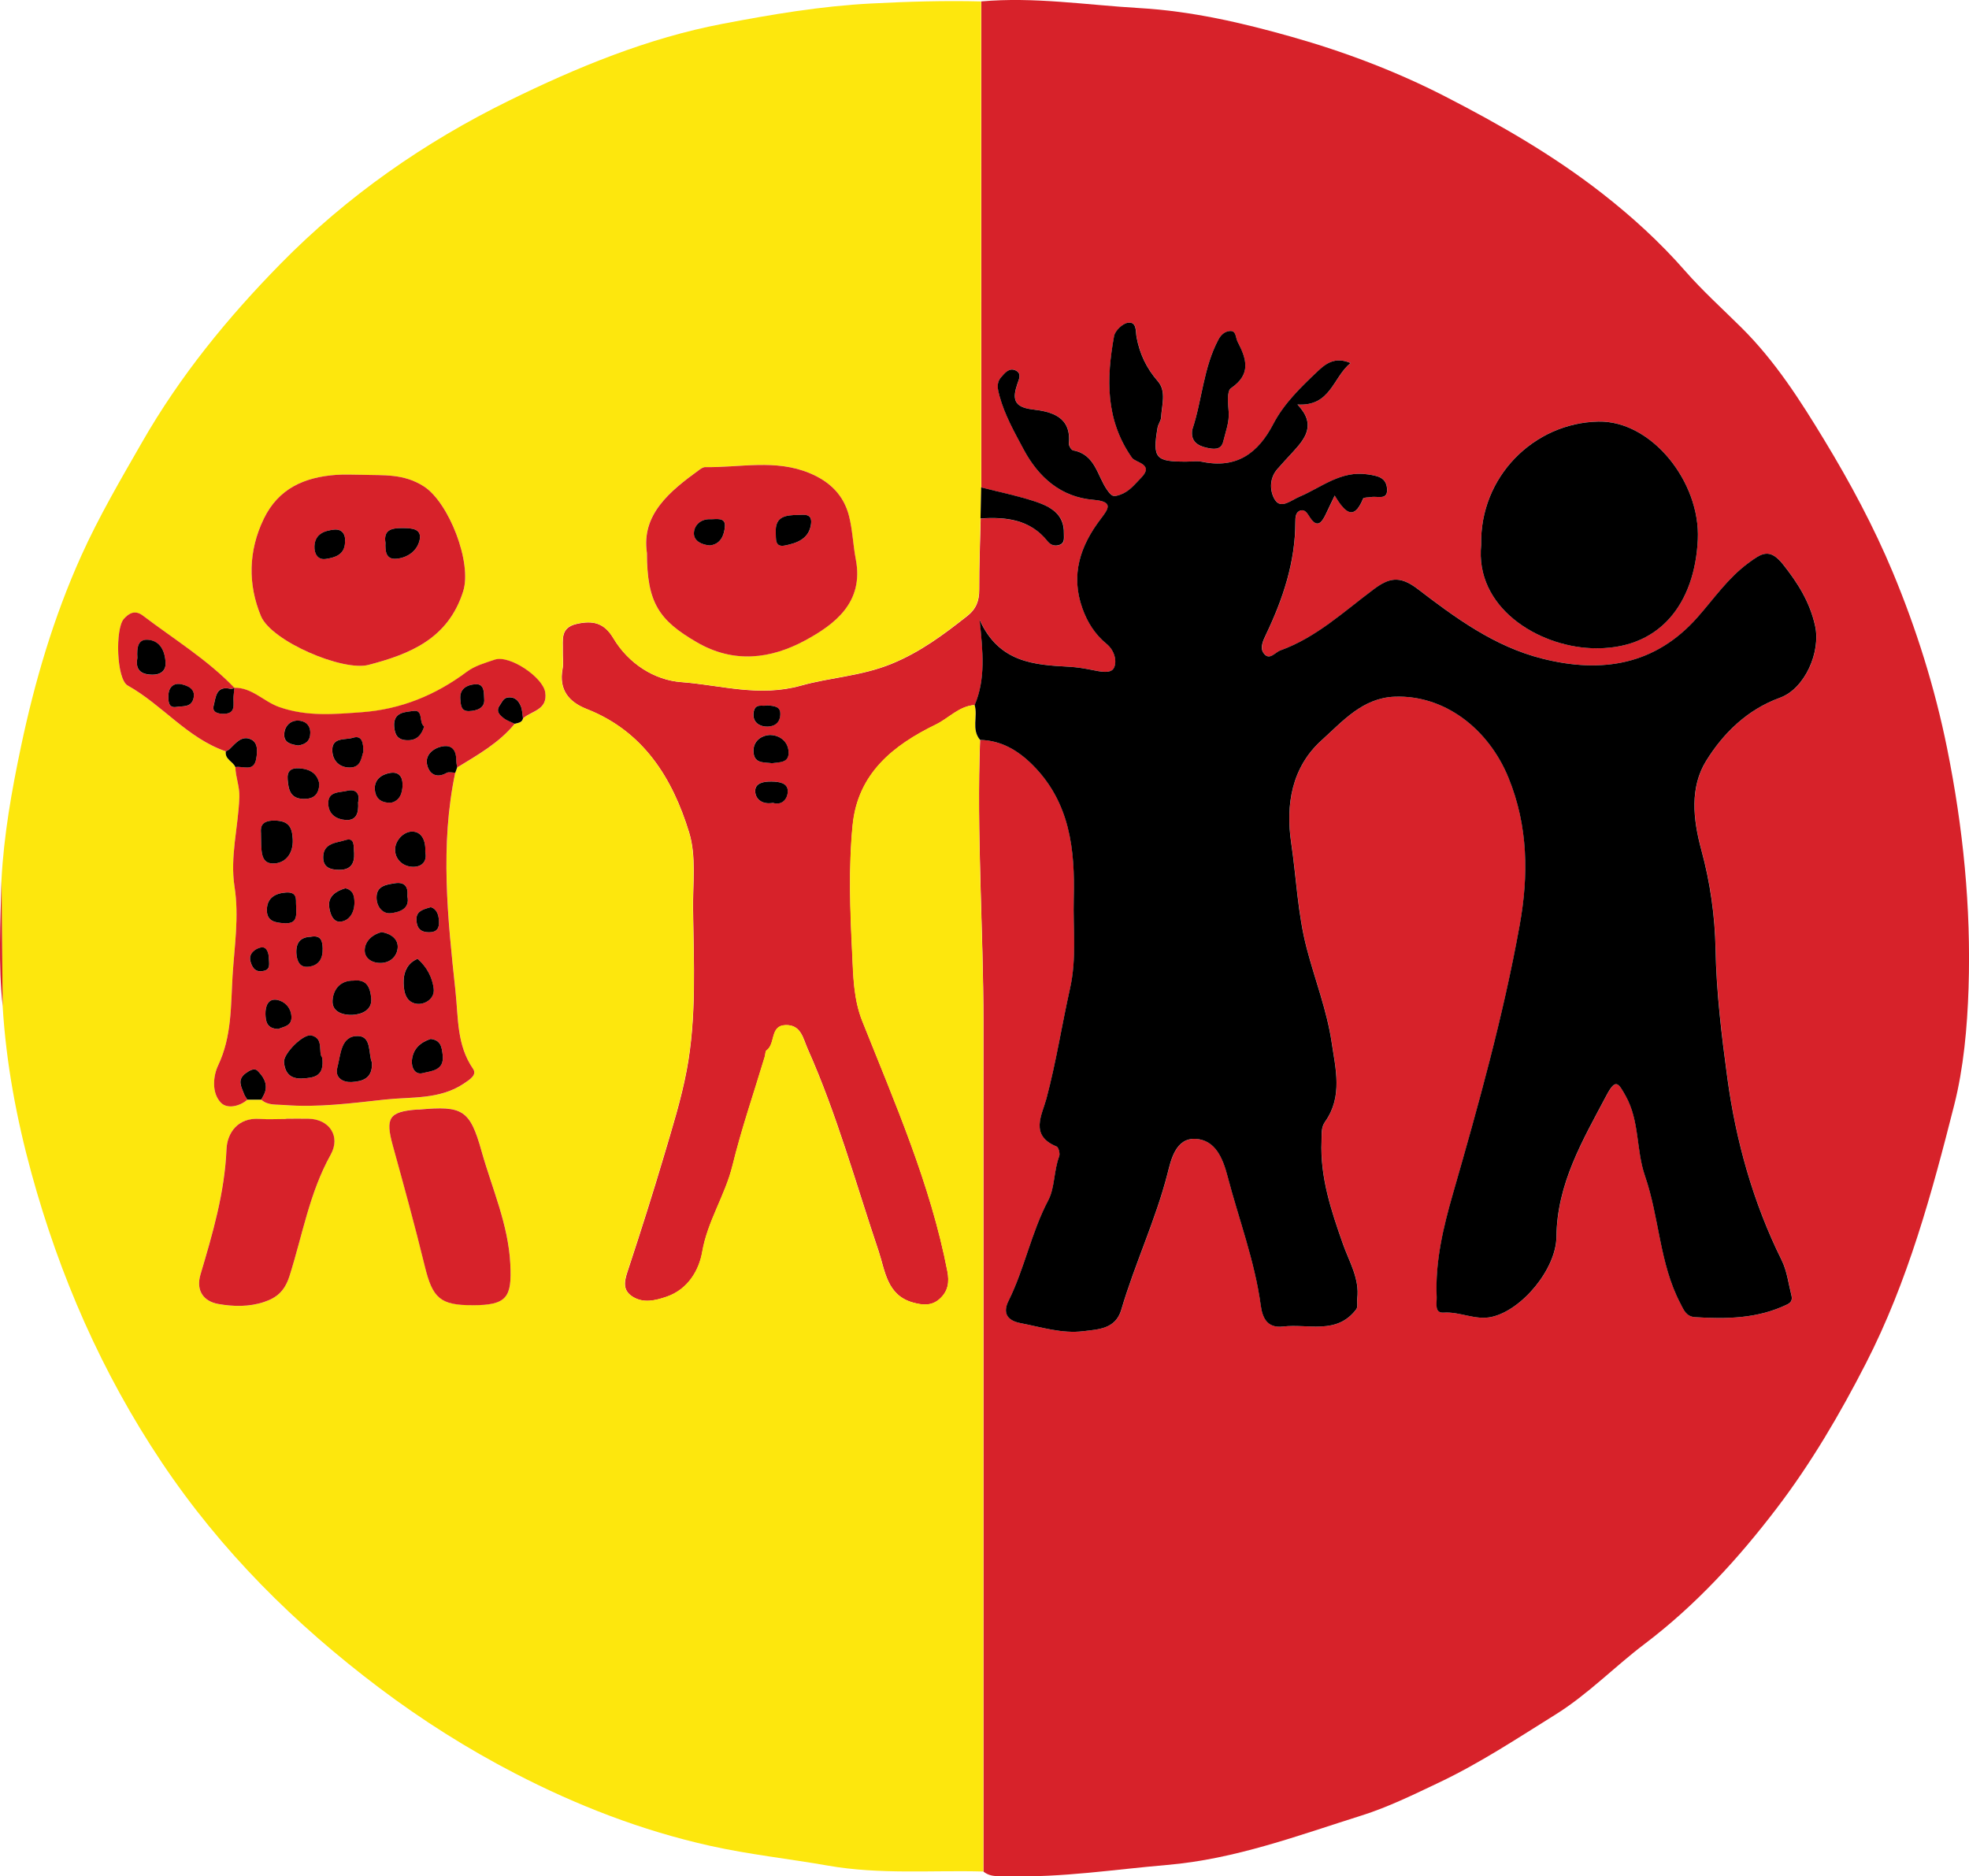 <?xml version="1.0" encoding="UTF-8"?><svg id="Layer_2" xmlns="http://www.w3.org/2000/svg" viewBox="0 0 443.64 422.78"><defs><style>.cls-1{fill:#fde70d;}.cls-2{fill:#d7222a;}</style></defs><g id="Layer_1-2"><path class="cls-2" d="m221.05.32c11.96-1.07,23.78.81,35.67,1.5,11.78.68,23.16,3.32,34.32,6.48,11.84,3.35,23.48,7.74,34.51,13.4,12.35,6.34,24.41,13.28,35.35,21.81,6.71,5.23,13.06,11,18.74,17.49,3.94,4.51,8.44,8.57,12.7,12.79,7.62,7.55,13.28,16.43,18.72,25.4,5.79,9.54,11.13,19.49,15.42,29.78,5.31,12.75,9.47,26.01,12.22,39.61,3.6,17.83,5.43,35.84,4.84,54.05-.29,8.9-1.12,18.03-3.24,26.38-5.03,19.84-10.41,39.7-19.89,58.18-5.87,11.46-12.39,22.56-20.09,32.65-8.59,11.27-18.2,21.82-29.8,30.6-6.73,5.09-12.77,11.35-20.01,15.86-8.61,5.36-17.04,10.96-26.32,15.36-5.71,2.71-11.47,5.54-17.36,7.39-14.38,4.53-28.51,9.85-43.88,11.16-11.86,1.01-23.64,2.87-35.6,2.53-1.97-.06-4.03.36-5.76-1.03,0-63.73.03-127.46,0-191.19,0-21.27-1.57-42.52-.76-63.81,4.73.13,8.45,2.28,11.76,5.56,8.51,8.43,9.66,19.1,9.36,30.21-.18,6.75.71,13.37-.85,20.29-1.85,8.2-3.12,16.56-5.3,24.74-.99,3.72-3.86,8.32,2.28,10.82.45.18.82,1.61.59,2.21-1.23,3.23-.97,7.08-2.45,9.88-3.85,7.29-5.36,15.41-8.99,22.74-1.21,2.43-.56,4.33,2.74,4.97,4.7.9,9.34,2.42,14.16,1.81,3.36-.43,7.25-.48,8.53-4.83,3.05-10.36,7.72-20.16,10.42-30.69.77-2.99,1.82-8.08,6.36-7.81,4.41.27,6.09,4.34,7.15,8.38,2.53,9.69,6.13,19.1,7.49,29.11.35,2.56,1.27,5.24,5.05,4.79,5.66-.68,12.08,1.93,16.47-3.88.42-.55.13-1.62.23-2.44.54-4.47-1.8-8.25-3.19-12.17-2.68-7.59-5.21-15.14-4.86-23.32.06-1.47-.16-2.99.8-4.34,4.02-5.67,2.36-11.96,1.47-17.94-1.07-7.19-3.76-14.06-5.6-21.09-2.07-7.91-2.32-15.91-3.51-23.83-1.27-8.48.07-16.98,6.89-23.12,4.75-4.28,9.22-9.51,16.44-9.78,11.22-.42,21.11,7.22,25.62,18.24,4.48,10.95,4.53,22.14,2.54,33.19-3.69,20.48-9.29,40.55-15.05,60.56-2.17,7.55-4.02,15.28-3.66,23.28.06,1.35-.59,3.65,1.59,3.51,3.69-.25,7.09,1.77,10.77.97,6.8-1.48,14.56-10.76,14.63-18.06.11-11.98,5.94-21.79,11.29-31.9,2.08-3.93,2.69-2.7,4.3.16,3.18,5.64,2.32,12.15,4.36,18.05,3.24,9.37,3.24,19.66,7.94,28.65.77,1.47,1.31,3.02,3.34,3.15,7.13.45,14.17.34,20.79-2.88.96-.47,1.14-1.15.93-1.99-.68-2.68-1.01-5.56-2.22-7.99-6.44-12.98-10.33-26.96-12.22-41-1.28-9.49-2.47-19.27-2.66-29.04-.14-7.47-1.21-15.11-3.19-22.31-1.94-7.09-2.59-14.2,1.06-20.12,3.81-6.18,9.2-11.54,16.64-14.24,5.66-2.05,9.22-10.37,7.92-16.19-1.19-5.31-3.84-9.58-7.21-13.83-3.06-3.85-4.93-2.48-7.86-.31-4.6,3.4-7.73,8.01-11.43,12.2-9.49,10.76-21.57,12.73-35.05,9.3-10.77-2.74-19.52-9.19-28.02-15.69-4.1-3.14-6.55-2.41-9.91.1-6.71,5.02-12.91,10.85-20.99,13.75-1.22.44-2.53,2.47-3.83.57-.81-1.18-.06-2.8.55-4.09,3.85-8.05,6.64-16.37,6.64-25.43,0-.99.03-2.23,1.14-2.55,1.15-.34,1.64.79,2.19,1.61,1.6,2.39,2.59,1.11,3.45-.63.63-1.26,1.22-2.54,2.08-4.36,2.14,3.48,4.23,6.03,6.4.69.13-.32,1.22-.24,1.86-.36,1.43-.26,3.83.85,3.53-2.02-.25-2.4-2.1-2.74-4.32-3.08-6.09-.92-10.44,2.94-15.43,5.04-1.87.79-4.12,2.82-5.47.73-1.16-1.8-1.4-4.76.49-6.94,1.09-1.26,2.23-2.47,3.35-3.69,2.88-3.12,5.59-6.27,1.2-10.89,7.49.47,7.95-6.06,11.96-9.34-3.57-1.56-5.75.29-7.39,1.84-3.77,3.56-7.59,7.24-10.01,11.89-3.45,6.63-8.28,10.12-16.02,8.52-1.12-.23-2.33-.05-3.49-.04-7.03.04-7.71-.73-6.57-7.63.13-.8.76-1.53.8-2.32.14-2.76,1.26-5.87-.74-8.16-2.57-2.95-4.08-6.15-4.79-9.95-.21-1.14.12-3.59-2-3.22-1.19.21-2.84,1.79-3.06,2.98-1.76,9.55-1.98,18.89,4.04,27.45.78,1.1,5.1,1.4,2.05,4.49-1.44,1.46-2.6,3.08-4.74,3.82-1.58.55-1.89.38-2.91-1.07-2.24-3.16-2.68-8.03-7.65-8.91-.43-.08-1.03-1.06-.98-1.57.6-6.13-4.07-7.18-8.2-7.67-4.35-.51-4.49-2.52-3.42-5.71.37-1.12,1.03-2.38-.33-3.05-1.49-.74-2.48.56-3.34,1.54-1.1,1.26-.76,2.65-.34,4.19,1.17,4.31,3.36,8.15,5.43,12.03,3.37,6.32,8.4,10.76,15.72,11.37,4.57.38,3.49,1.91,1.66,4.3-4.62,6.04-6.84,12.59-4.14,20.13,1.12,3.13,2.87,5.91,5.43,8.01,1.84,1.5,2.35,3.86,1.74,5.32-.66,1.57-3.26.9-4.95.58-1.75-.33-3.4-.63-5.22-.73-7.8-.43-15.81-.89-20.16-10.59.76,7.26,1.37,13.37-1.11,19.23-3.5.23-5.8,2.95-8.72,4.38-9.58,4.66-17.62,11.02-18.77,22.68-.95,9.62-.57,19.31-.1,28.94.24,5.06.29,10.25,2.27,15.22,7.34,18.43,15.34,36.64,19.16,56.29.5,2.58.16,4.58-1.7,6.28-1.78,1.62-3.82,1.46-6.04.84-5.92-1.65-6.28-7.2-7.74-11.56-5.15-15.28-9.41-30.85-16-45.62-1.05-2.36-1.48-5.45-4.99-5.33-3.54.12-2.19,4.24-4.26,5.69-.3.21-.25.92-.39,1.39-2.46,8.18-5.25,16.27-7.28,24.55-1.65,6.73-5.62,12.51-6.83,19.5-.7,4-3.13,8.42-8.07,10.09-2.61.88-5.16,1.45-7.53.02-2.76-1.67-1.76-4.12-.94-6.61,2.74-8.32,5.39-16.66,7.88-25.05,1.9-6.42,3.92-12.85,5.16-19.41,2.25-11.97,1.58-24.13,1.43-36.22-.08-5.81.77-11.98-.88-17.35-3.74-12.22-10.26-22.78-23.06-27.82-4.08-1.6-6.33-4.36-5.46-9.05.24-1.29.01-2.66.05-3.99.08-2.53-.66-5.3,3.16-6.15,3.65-.82,6.18-.23,8.24,3.23,3.41,5.73,9.25,9.44,15.3,9.89,8.86.66,17.53,3.44,26.96.79,6.61-1.86,13.58-2.13,20.34-4.88,6.55-2.67,11.77-6.59,17.1-10.78,2.06-1.62,2.75-3.48,2.73-6.02-.03-5.32.2-10.65.32-15.97,5.77-.37,11.21.21,15.16,5.19.67.84,1.66,1.13,2.69.74,1.22-.46.92-1.62.94-2.55.12-4.34-3.03-6.05-6.35-7.16-4.01-1.34-8.18-2.17-12.29-3.22,0-36.5-.01-72.99-.02-109.49Zm112.68,122.39c-1.46,14.12,12.67,22.83,24.81,23.33,15.51.64,23.34-10.21,24-24.49.6-12.97-10.43-26.81-22.4-26.57-14.59.29-26.74,12.48-26.41,27.73Zm-65.07-26.01c-.53,2.72,1.19,3.76,3.24,4.2,1.35.29,3.22.65,3.71-1.4.53-2.22,1.42-4.36,1.22-6.77-.15-1.78-.44-4.6.51-5.24,4.61-3.14,3.55-6.56,1.51-10.48-.5-.95-.28-2.53-1.73-2.42-.97.07-1.92.66-2.59,1.92-3.4,6.37-3.66,13.59-5.86,20.21Zm-94.73,75.26c1.7-.27,3.94,0,3.73-2.7-.2-2.5-2.37-3.73-4.36-3.65-1.42.06-3.5,1.1-3.54,3.45-.05,3.04,2.24,2.66,4.17,2.9Zm.2,8.93c2.21.67,3.31-1.04,3.36-2.51.07-2.07-2.06-2.26-3.67-2.29-1.61-.03-3.75.25-3.67,2.21.07,1.94,1.79,3.01,3.98,2.59Zm-1.35-21.97c-.86.39-2.79-.7-3.02,1.78-.19,2.02,1.27,2.86,2.61,3,1.55.16,3.29-.42,3.42-2.61.12-1.94-1.27-2.03-3.01-2.16Z"/><path class="cls-1" d="m221.05.32c0,36.5.01,72.99.02,109.49-.05,2.34-.1,4.67-.15,7-.12,5.32-.35,10.65-.32,15.97.01,2.53-.67,4.4-2.73,6.02-5.33,4.19-10.55,8.12-17.1,10.78-6.76,2.75-13.73,3.02-20.34,4.88-9.43,2.65-18.1-.13-26.96-.79-6.05-.45-11.89-4.16-15.3-9.89-2.06-3.46-4.59-4.05-8.24-3.23-3.82.85-3.08,3.62-3.16,6.15-.04,1.33.19,2.7-.05,3.99-.88,4.69,1.38,7.45,5.46,9.05,12.8,5.03,19.32,15.59,23.06,27.82,1.64,5.37.8,11.54.88,17.35.16,12.1.83,24.26-1.43,36.22-1.24,6.56-3.25,12.99-5.16,19.41-2.49,8.39-5.14,16.74-7.88,25.05-.82,2.49-1.82,4.94.94,6.61,2.37,1.43,4.92.87,7.53-.02,4.94-1.67,7.38-6.09,8.07-10.09,1.21-7,5.18-12.77,6.83-19.5,2.03-8.28,4.82-16.37,7.28-24.55.14-.47.09-1.17.39-1.39,2.07-1.45.72-5.57,4.26-5.69,3.51-.12,3.94,2.98,4.99,5.33,6.59,14.77,10.85,30.35,16,45.62,1.47,4.35,1.82,9.91,7.74,11.56,2.22.62,4.26.78,6.04-.84,1.87-1.7,2.21-3.7,1.7-6.28-3.82-19.64-11.82-37.86-19.16-56.29-1.98-4.97-2.03-10.16-2.27-15.22-.47-9.63-.84-19.31.1-28.94,1.15-11.66,9.19-18.03,18.77-22.68,2.92-1.42,5.22-4.15,8.72-4.37.76,2.56-.79,5.48,1.22,7.84-.8,21.28.76,42.53.76,63.81.02,63.73,0,127.46,0,191.19-11.67-.32-23.24.73-35.03-1.33-8.78-1.54-17.75-2.5-26.5-4.45-15.41-3.43-30.03-9.09-44.02-16.34-10.71-5.55-20.87-11.96-30.53-19.24-19.06-14.38-35.69-30.87-49.06-50.86-13.48-20.15-22.97-41.94-29.33-65.12-3.36-12.27-5.72-24.86-6.49-37.63-.09-9.45-.18-18.91-.27-28.38.53-10.15,2.29-20.1,4.38-30.03,3.12-14.81,7.38-29.28,13.59-43.06,3.97-8.82,8.88-17.19,13.71-25.61,8.6-15.01,19.31-28.09,31.24-40.24,14.93-15.2,32.31-27.33,51.39-36.7,15.35-7.54,31.32-14.12,48.16-17.33,11-2.1,22.13-4,33.47-4.58,8.28-.43,16.51-.68,24.78-.47ZM52.81,154.98l.05.05c-6.12-6.4-13.67-10.99-20.65-16.3-1.7-1.29-3.08-.66-4.32.74-1.96,2.23-1.66,13.59.88,15,7.8,4.34,13.44,11.85,22.11,14.84-.27,1.77,1.61,2.24,2.15,3.52.06,2.28.99,4.38.9,6.75-.24,6.75-2.14,13.47-1.09,20.21,1.06,6.77-.03,13.43-.44,20.08-.42,6.76-.16,13.67-3.26,20.2-1.09,2.29-1.54,6.19.66,8.42,1.36,1.38,4.09.88,5.94-.7,1.04,0,2.09,0,3.13-.01,1.5,1.37,3.35,1.07,5.16,1.21,7.64.61,15.24-.41,22.75-1.23,5.9-.64,12.28.05,17.71-3.58,1.36-.91,3.05-1.97,2.12-3.32-3.7-5.38-3.32-11.44-3.97-17.49-1.76-16.45-3.51-32.83-.06-49.26.14-.39.28-.78.42-1.16,4.65-2.85,9.43-5.53,12.97-9.85.73-.23,1.62-.23,1.87-1.21,1.94-1.7,5.58-1.87,5.01-5.84-.49-3.42-8.04-8.52-11.37-7.39-2.16.73-4.5,1.39-6.28,2.72-7.08,5.29-14.91,8.49-23.73,9.13-6.21.45-12.27,1.03-18.53-1.16-3.54-1.23-6.15-4.44-10.14-4.35Zm28.9-48c-2,0-4-.12-5.99.02-7.09.52-12.97,3.02-16.29,9.9-3.5,7.25-3.59,14.82-.64,21.91,2.35,5.65,18.42,12.52,24.25,11,9.37-2.45,17.94-5.9,21.32-16.58,2.04-6.45-3.21-20-8.85-23.63-4.55-2.93-9.09-2.46-13.8-2.62Zm64.04,17.55c0,11.28,2.7,15.19,11.2,20.15,8.39,4.89,16.73,3.76,24.37-.35,6.79-3.65,13.36-8.63,11.49-18.32-.62-3.22-.72-6.56-1.52-9.73-1.19-4.7-4.28-7.76-8.85-9.67-7.74-3.23-15.67-1.24-23.53-1.37-.44,0-.94.31-1.33.59-6.79,4.91-13.09,10.12-11.84,18.69Zm-81.29,127.53s0,.05,0,.08c-1.99,0-3.99.12-5.98-.02-4.94-.35-7.31,3.2-7.46,6.83-.42,9.8-3.12,18.99-5.86,28.24-1.08,3.63.7,6.04,4.01,6.63,3.38.6,6.96.69,10.35-.46,2.87-.97,4.63-2.47,5.69-5.81,2.92-9.16,4.51-18.79,9.29-27.37,2.33-4.17-.34-8.05-5.07-8.1-1.66-.02-3.32,0-4.98,0Zm42.06,42.02c7.74-.03,8.85-1.76,8.47-9.3-.46-8.97-4.11-16.99-6.47-25.39-2.65-9.42-4.29-10.27-14.02-9.41-.16.01-.33-.01-.5,0-6.36.47-7.22,1.86-5.48,8.15,2.5,9.04,4.99,18.09,7.21,27.2,1.74,7.17,3.47,8.77,10.8,8.74Z"/><path class="cls-2" d="m.34,198.36c.09,9.46.18,18.93.27,28.38-1.02-9.46-.51-18.92-.27-28.38Z"/><path d="m220.82,166.71c-2.01-2.36-.46-5.28-1.22-7.84,2.49-5.86,1.87-11.97,1.11-19.23,4.35,9.7,12.36,10.17,20.16,10.59,1.82.1,3.48.39,5.22.73,1.69.32,4.29.99,4.95-.58.62-1.46.1-3.82-1.74-5.32-2.57-2.1-4.32-4.88-5.43-8.01-2.69-7.54-.47-14.09,4.14-20.13,1.82-2.38,2.91-3.91-1.66-4.3-7.31-.61-12.35-5.06-15.72-11.37-2.07-3.88-4.25-7.71-5.43-12.03-.42-1.54-.75-2.93.34-4.19.85-.98,1.84-2.28,3.34-1.54,1.37.68.71,1.93.33,3.05-1.07,3.19-.93,5.19,3.42,5.71,4.13.49,8.8,1.54,8.2,7.67-.05.51.56,1.49.98,1.57,4.98.89,5.41,5.75,7.65,8.91,1.03,1.45,1.33,1.62,2.91,1.07,2.13-.74,3.3-2.36,4.74-3.82,3.04-3.09-1.28-3.39-2.05-4.49-6.02-8.56-5.79-17.9-4.04-27.45.22-1.19,1.87-2.78,3.06-2.98,2.12-.37,1.78,2.08,2,3.22.71,3.8,2.22,7,4.79,9.95,2,2.3.88,5.4.74,8.16-.04.78-.67,1.52-.8,2.32-1.15,6.9-.46,7.67,6.57,7.63,1.17,0,2.37-.19,3.49.04,7.73,1.6,12.57-1.89,16.02-8.52,2.42-4.65,6.25-8.33,10.01-11.89,1.64-1.55,3.82-3.4,7.39-1.84-4.01,3.29-4.46,9.81-11.96,9.34,4.39,4.61,1.68,7.76-1.2,10.89-1.13,1.22-2.26,2.44-3.35,3.69-1.89,2.18-1.66,5.13-.49,6.94,1.35,2.09,3.61.06,5.47-.73,4.98-2.1,9.34-5.97,15.43-5.04,2.23.34,4.07.68,4.32,3.08.3,2.87-2.1,1.76-3.53,2.02-.64.12-1.73.04-1.86.36-2.17,5.34-4.27,2.79-6.4-.69-.87,1.81-1.46,3.09-2.08,4.36-.86,1.74-1.85,3.01-3.45.63-.56-.83-1.05-1.95-2.19-1.61-1.1.32-1.14,1.56-1.14,2.55,0,9.06-2.79,17.37-6.64,25.43-.62,1.29-1.37,2.9-.55,4.09,1.3,1.9,2.61-.14,3.83-.57,8.08-2.91,14.28-8.74,20.99-13.75,3.36-2.51,5.8-3.24,9.91-.1,8.51,6.51,17.26,12.96,28.02,15.69,13.48,3.43,25.55,1.46,35.05-9.3,3.7-4.19,6.83-8.8,11.43-12.2,2.94-2.17,4.8-3.55,7.86.31,3.37,4.25,6.03,8.52,7.21,13.83,1.3,5.82-2.26,14.13-7.92,16.19-7.44,2.7-12.83,8.07-16.64,14.24-3.65,5.91-3,13.03-1.06,20.12,1.97,7.2,3.05,14.84,3.19,22.31.18,9.77,1.38,19.55,2.66,29.04,1.9,14.04,5.78,28.02,12.22,41,1.21,2.43,1.54,5.3,2.22,7.99.21.84.03,1.52-.93,1.99-6.63,3.22-13.66,3.33-20.79,2.88-2.04-.13-2.57-1.68-3.34-3.15-4.7-8.99-4.7-19.28-7.94-28.65-2.04-5.9-1.19-12.41-4.36-18.05-1.61-2.86-2.22-4.09-4.3-.16-5.35,10.1-11.18,19.92-11.29,31.9-.07,7.29-7.82,16.58-14.63,18.06-3.69.8-7.08-1.22-10.77-.97-2.18.15-1.53-2.16-1.59-3.51-.36-8,1.49-15.73,3.66-23.28,5.76-20.01,11.36-40.08,15.05-60.56,1.99-11.05,1.94-22.24-2.54-33.19-4.51-11.02-14.4-18.66-25.62-18.24-7.22.27-11.69,5.5-16.44,9.78-6.82,6.14-8.15,14.64-6.89,23.12,1.18,7.92,1.44,15.92,3.51,23.83,1.84,7.03,4.53,13.91,5.6,21.09.89,5.98,2.55,12.28-1.47,17.94-.96,1.35-.74,2.87-.8,4.34-.35,8.18,2.18,15.73,4.86,23.32,1.39,3.92,3.73,7.7,3.19,12.17-.1.82.19,1.89-.23,2.44-4.4,5.81-10.81,3.2-16.47,3.88-3.78.46-4.7-2.23-5.05-4.79-1.36-10.01-4.96-19.42-7.49-29.11-1.06-4.04-2.74-8.11-7.15-8.38-4.54-.28-5.6,4.82-6.36,7.81-2.7,10.52-7.37,20.32-10.42,30.69-1.28,4.36-5.17,4.41-8.53,4.83-4.81.61-9.46-.91-14.16-1.81-3.3-.63-3.95-2.54-2.74-4.97,3.64-7.32,5.14-15.45,8.99-22.74,1.48-2.8,1.22-6.65,2.45-9.88.23-.61-.14-2.03-.59-2.21-6.14-2.5-3.27-7.11-2.28-10.82,2.18-8.18,3.46-16.53,5.3-24.74,1.56-6.92.66-13.54.85-20.29.3-11.1-.85-21.77-9.36-30.21-3.31-3.27-7.02-5.43-11.76-5.56Z"/><path d="m333.73,122.72c-.33-15.25,11.82-27.44,26.41-27.73,11.97-.24,23,13.6,22.4,26.57-.66,14.28-8.49,25.12-24,24.49-12.14-.5-26.27-9.21-24.81-23.33Z"/><path d="m268.67,96.71c2.2-6.62,2.46-13.83,5.86-20.21.67-1.26,1.61-1.85,2.59-1.92,1.45-.11,1.24,1.47,1.73,2.42,2.05,3.92,3.1,7.34-1.51,10.48-.94.64-.65,3.46-.51,5.24.2,2.41-.69,4.55-1.22,6.77-.49,2.06-2.36,1.69-3.71,1.4-2.04-.44-3.76-1.47-3.24-4.2Z"/><path d="m220.92,116.82c.05-2.33.1-4.67.15-7,4.11,1.05,8.28,1.88,12.29,3.22,3.32,1.11,6.47,2.82,6.35,7.16-.03.94.28,2.09-.94,2.55-1.03.39-2.02.1-2.69-.74-3.95-4.98-9.39-5.57-15.16-5.19Z"/><path d="m173.94,171.97c-1.93-.25-4.21.14-4.17-2.9.04-2.35,2.12-3.39,3.54-3.45,1.99-.09,4.16,1.15,4.36,3.65.22,2.7-2.03,2.44-3.73,2.7Z"/><path d="m174.14,180.9c-2.19.41-3.91-.66-3.98-2.59-.07-1.96,2.06-2.24,3.67-2.21,1.61.03,3.74.22,3.67,2.29-.05,1.47-1.15,3.18-3.36,2.51Z"/><path d="m172.8,158.93c1.74.14,3.13.22,3.01,2.16-.13,2.19-1.87,2.77-3.42,2.61-1.34-.14-2.81-.98-2.61-3,.23-2.48,2.16-1.39,3.02-1.78Z"/><path class="cls-2" d="m115.97,163.08c-3.53,4.32-8.32,7-12.97,9.85-.07-.49-.19-.98-.19-1.47.02-2.16-.79-3.72-3.17-3.28-2.02.38-3.83,1.88-3.45,3.96.36,1.98,1.94,3.45,4.43,2.01.5-.29,1.29-.05,1.95-.05-3.46,16.43-1.71,32.81.06,49.26.65,6.06.26,12.11,3.97,17.49.93,1.35-.76,2.41-2.12,3.32-5.43,3.63-11.81,2.94-17.71,3.58-7.51.82-15.11,1.84-22.75,1.23-1.81-.15-3.66.15-5.16-1.21.29-.58.67-1.13.86-1.74.61-1.99-.47-3.54-1.71-4.78-.69-.69-1.75-.08-2.63.56-2.08,1.5-.98,3.11-.37,4.73.17.45.48.84.73,1.25-1.85,1.58-4.58,2.08-5.94.7-2.2-2.23-1.75-6.13-.66-8.42,3.1-6.53,2.85-13.44,3.26-20.2.41-6.65,1.5-13.31.44-20.08-1.05-6.73.85-13.45,1.09-20.21.08-2.37-.85-4.47-.9-6.75,1.7-.32,4.17,1.22,4.7-1.88.28-1.63.44-3.64-1.22-4.38-2.07-.93-3.44.93-4.81,2.23-.23.22-.54.34-.82.5-8.67-2.99-14.32-10.49-22.11-14.84-2.54-1.41-2.84-12.78-.88-15,1.24-1.41,2.62-2.04,4.32-.74,6.98,5.31,14.53,9.9,20.65,16.3-.32.07-.67.25-.96.18-3.3-.77-3.28,1.99-3.77,3.8-.4,1.48.99,1.84,2.23,1.83,2.96-.02,2.1-2.25,2.25-3.91.06-.65.13-1.3.19-1.95,3.99-.09,6.61,3.12,10.14,4.35,6.26,2.18,12.32,1.61,18.53,1.16,8.82-.64,16.64-3.83,23.73-9.13,1.78-1.33,4.12-1.99,6.28-2.72,3.33-1.12,10.88,3.97,11.37,7.39.57,3.97-3.07,4.13-5.01,5.84-.17-.96-.16-2-.54-2.87-.46-1.02-1.15-1.93-2.6-1.88-1.27.04-1.48.94-2.05,1.73-1,1.39-.1,2.19.75,2.89.73.6,1.71.9,2.57,1.33Zm-43.37,75.26c-1.01-1.19.49-4.3-2.42-5.02-1.86-.46-6.37,4.1-6.2,6.02.22,2.42,1.39,3.8,4.11,3.67,2.74-.14,5.04-.51,4.5-4.66Zm11.2,1.03c-.82-1.82-.03-5.84-3.08-5.93-3.97-.12-3.93,4.24-4.7,7.09-.65,2.42,1.38,3.39,3.25,3.27,2.25-.14,4.76-.67,4.54-4.44Zm-24.99-51.5c.11,3.53-.27,6.69,2.72,6.69,2.65,0,4.6-2.1,4.44-5.44-.14-2.82-.96-4.18-4.08-4.23-3.5-.06-3.12,2.06-3.07,2.98Zm20.85,33.09c-2.85-.05-4.54,1.8-4.73,4.44-.2,2.83,2.71,3.37,4.5,3.28,1.83-.09,4.5-.92,4.21-3.79-.21-2.09-.81-4.32-3.98-3.93Zm14.43-4.92c-2.23.9-3.07,2.87-3.14,4.7-.09,2.15.18,5.01,2.89,5.43,1.8.27,4.13-1.09,3.87-3.38-.28-2.51-1.52-4.9-3.63-6.75Zm2.92,18.05c-2.24.75-3.93,2.17-4.2,4.77-.18,1.72.73,3.37,2.41,2.93,1.95-.51,4.95-.54,4.52-4.1-.21-1.76-.39-3.34-2.73-3.61Zm-1.19-42.12c.16-2.52-.79-4.6-2.97-4.6-1.93,0-3.77,1.99-3.83,3.96-.07,2.17,1.64,3.92,3.97,3.98,2.15.06,3.29-1.29,2.83-3.34Zm-29.11,11.87c-.09-.94.43-2.93-2.27-2.74-2.42.17-4.22,1.18-4.31,3.79-.09,2.66,1.8,3.03,4.02,3.13,2.91.13,2.66-1.71,2.56-4.18Zm-35.76-55.61c-.42,2.25.3,3.76,3.31,3.81,2.14.03,3.16-1.07,3.05-2.81-.14-2.33-1.06-4.72-3.75-5.04-2.55-.31-2.74,1.74-2.61,4.05Zm41,28.46c-.4-2.36-2.03-3.38-4.47-3.57-1.9-.14-2.84.58-2.68,2.53.19,2.24.57,4.29,3.54,4.36,2.23.05,3.45-.85,3.6-3.32Zm8.74,4.12c.48-1.82-.4-3.17-2.52-2.62-1.61.42-4.34.05-4.2,2.98.11,2.36,1.85,3.45,3.93,3.59,2.45.17,2.95-1.6,2.8-3.96Zm1.18-11.42c-.02-2.12-.32-3.8-2.39-3.15-1.75.55-4.84-.23-4.61,3.08.15,2.14,1.62,3.6,3.88,3.62,2.65.02,2.62-2.28,3.11-3.55Zm-2.07,22.81c-.17-1.36.26-3.64-2.01-2.89-1.88.62-4.88.58-4.97,3.74-.07,2.43,1.6,2.93,3.63,2.95,2.59.02,3.47-1.43,3.35-3.79Zm11.98,9.71c.29-2.33-.82-3.23-2.85-2.9-1.9.31-4.11.57-4.09,3.22.01,2.02,1.35,3.74,3.22,3.52,1.87-.22,4.39-.93,3.72-3.85Zm-5.77,8.11c-2.05.48-3.7,2-3.82,3.91-.12,1.93,1.6,3.14,3.76,3.04,2.16-.1,3.51-1.61,3.66-3.37.16-1.97-1.44-3.18-3.59-3.58Zm9.56-46.33c-1.31-.9-.06-3.86-2.49-3.5-1.79.27-4.5.24-4.28,3.47.13,1.93.81,3.07,2.91,3.13,2.2.07,3.23-1.16,3.86-3.1Zm-25.5,47.37c-2.51.08-3.48,1.48-3.28,3.91.13,1.71.83,3.07,2.69,2.85,2.32-.26,3.3-1.79,3.22-4.19-.06-1.84-.51-2.93-2.62-2.58Zm18.06-30.2c1.83-.42,2.59-2.01,2.57-4.18-.02-1.83-.99-2.83-2.76-2.54-2.02.33-3.64,1.53-3.49,3.76.12,1.69,1.1,3.08,3.69,2.95Zm-10.32,19.29c-2.11.6-3.83,1.79-3.67,3.93.1,1.4.73,3.77,2.57,3.59,1.99-.19,3.13-2.02,3.14-4.26,0-1.62-.36-2.88-2.04-3.26Zm-15.08,31.7c1.13-.56,3.09-.55,2.93-2.87-.14-1.98-1.58-3.36-3.18-3.68-2.05-.4-2.71,1.38-2.67,3.18.04,1.69.33,3.32,2.92,3.37Zm42.95-71.62c1.88-.07,3.63-.76,3.43-2.72-.11-1.09.22-3.5-1.99-3.34-1.8.13-3.61.94-3.39,3.39.11,1.29.11,2.72,1.96,2.67Zm-38.5,7.75c1.71-.24,2.72-1.06,2.72-2.88,0-1.91-1.35-2.74-2.83-2.73-1.85,0-3.04,1.43-3.04,3.23,0,1.88,1.69,2.13,3.15,2.39Zm-23.49-11.12c.12-1.73-1.46-2.36-2.79-2.67-1.69-.39-2.89.61-2.95,2.44-.04,1.27-.08,3,1.84,2.66,1.41-.25,3.59.26,3.9-2.43Zm53.37,47.55c-1.91.53-3.36.95-3.23,2.97.11,1.81,1.01,2.68,2.85,2.68,1.75,0,2.32-.91,2.23-2.51-.08-1.54-.56-2.75-1.85-3.15Zm-37.88,14.4c1.92-.22,1.41-1.79,1.39-2.94-.02-1.14-.49-2.65-1.79-2.38-1.3.27-2.81,1.39-2.36,3.09.29,1.08.89,2.58,2.76,2.23Z"/><path class="cls-2" d="m81.71,106.98c4.71.16,9.25-.31,13.8,2.62,5.63,3.63,10.89,17.17,8.85,23.63-3.38,10.68-11.95,14.13-21.32,16.58-5.83,1.52-21.9-5.34-24.25-11-2.95-7.1-2.86-14.67.64-21.91,3.32-6.87,9.19-9.38,16.29-9.9,1.99-.15,3.99-.02,5.99-.02Zm5.14,15.26c-.07,1.98.09,3.84,2.41,3.66,2.58-.2,4.78-1.8,5.29-4.25.54-2.56-1.83-2.64-3.7-2.66-2.33-.02-4.49.2-4.01,3.25Zm-9.12-.03c.22-1.87-.69-3.06-2.47-2.87-2.13.23-4.26.94-4.4,3.69-.09,1.73.74,3.17,2.51,2.92,2.04-.29,4.29-.92,4.36-3.75Z"/><path class="cls-2" d="m145.75,124.53c-1.24-8.57,5.05-13.78,11.84-18.69.39-.28.88-.6,1.33-.59,7.85.13,15.79-1.86,23.53,1.37,4.56,1.91,7.66,4.96,8.85,9.67.8,3.17.9,6.5,1.52,9.73,1.87,9.69-4.7,14.66-11.49,18.32-7.64,4.11-15.98,5.24-24.37.35-8.5-4.95-11.19-8.86-11.2-20.15Zm29.04-4.61c.07,1.43-.28,3.45,2.05,3,2.73-.53,5.49-1.5,5.91-4.89.31-2.45-1.65-2.01-3.03-2-2.59.03-5.11.29-4.93,3.89Zm-14.84,2.98c2.53-.29,3.23-2.44,3.39-4.25.19-2.21-2.01-1.61-3.32-1.66-2.14-.08-3.65,1.37-3.67,3.19-.02,1.74,1.78,2.58,3.61,2.72Z"/><path class="cls-2" d="m64.46,252.07c1.66,0,3.32-.02,4.98,0,4.73.05,7.39,3.93,5.07,8.1-4.79,8.58-6.37,18.2-9.29,27.37-1.07,3.34-2.83,4.85-5.69,5.81-3.4,1.15-6.98,1.06-10.35.46-3.31-.59-5.08-3-4.01-6.63,2.74-9.24,5.45-18.43,5.86-28.24.15-3.62,2.52-7.18,7.46-6.83,1.98.14,3.98.02,5.98.02,0-.03,0-.05,0-.08Z"/><path class="cls-2" d="m106.52,294.09c-7.33.03-9.05-1.58-10.8-8.74-2.22-9.11-4.71-18.16-7.21-27.2-1.73-6.28-.88-7.67,5.48-8.15.17-.01.33.01.5,0,9.73-.87,11.38-.01,14.02,9.41,2.36,8.39,6.01,16.41,6.47,25.39.38,7.54-.73,9.27-8.47,9.3Z"/><path d="m50.88,169.31c.28-.17.59-.29.82-.5,1.37-1.31,2.73-3.16,4.81-2.23,1.66.74,1.5,2.76,1.22,4.38-.53,3.1-3.01,1.56-4.7,1.88-.53-1.28-2.41-1.75-2.15-3.52Z"/><path d="m102.58,174.1c-.66,0-1.45-.23-1.95.05-2.5,1.44-4.08-.03-4.43-2.01-.38-2.08,1.43-3.58,3.45-3.96,2.39-.45,3.19,1.12,3.17,3.28,0,.49.12.98.19,1.47-.14.39-.28.78-.42,1.16Z"/><path d="m55.74,247.79c-.25-.42-.57-.81-.73-1.25-.6-1.62-1.7-3.23.37-4.73.88-.64,1.95-1.24,2.63-.56,1.24,1.24,2.32,2.79,1.71,4.78-.19.61-.57,1.16-.86,1.74-1.04,0-2.08,0-3.13.01Z"/><path d="m115.97,163.08c-.87-.43-1.84-.73-2.57-1.33-.85-.7-1.76-1.5-.75-2.89.57-.79.78-1.69,2.05-1.73,1.45-.05,2.14.85,2.6,1.88.39.86.38,1.91.54,2.87-.25.98-1.13.98-1.87,1.21Z"/><path d="m72.6,238.34c.53,4.16-1.76,4.52-4.5,4.66-2.72.14-3.89-1.25-4.11-3.67-.17-1.92,4.34-6.48,6.2-6.02,2.9.72,1.4,3.83,2.42,5.02Z"/><path d="m83.8,239.36c.22,3.77-2.29,4.29-4.54,4.44-1.86.12-3.9-.86-3.25-3.27.77-2.86.73-7.21,4.7-7.09,3.05.09,2.27,4.11,3.08,5.93Z"/><path d="m58.81,187.87c-.05-.93-.43-3.04,3.07-2.98,3.12.05,3.95,1.41,4.08,4.23.16,3.35-1.78,5.45-4.44,5.44-2.99,0-2.61-3.16-2.72-6.69Z"/><path d="m79.66,220.95c3.17-.39,3.76,1.84,3.98,3.93.29,2.86-2.37,3.7-4.21,3.79-1.79.09-4.7-.45-4.5-3.28.19-2.63,1.87-4.49,4.73-4.44Z"/><path d="m94.09,216.04c2.11,1.85,3.34,4.24,3.63,6.75.26,2.29-2.07,3.65-3.87,3.38-2.71-.41-2.98-3.27-2.89-5.43.08-1.83.91-3.79,3.14-4.7Z"/><path d="m97.01,234.09c2.34.27,2.52,1.85,2.73,3.61.43,3.56-2.57,3.59-4.52,4.1-1.67.43-2.58-1.21-2.41-2.93.27-2.61,1.96-4.02,4.2-4.77Z"/><path d="m95.82,191.97c.46,2.05-.68,3.39-2.83,3.34-2.33-.06-4.04-1.81-3.97-3.98.06-1.97,1.9-3.96,3.83-3.96,2.18,0,3.13,2.08,2.97,4.6Z"/><path d="m66.71,203.84c.1,2.47.35,4.32-2.56,4.18-2.22-.1-4.11-.47-4.02-3.13.09-2.6,1.89-3.62,4.31-3.79,2.7-.19,2.18,1.79,2.27,2.74Z"/><path d="m30.95,148.22c-.13-2.3.06-4.36,2.61-4.05,2.69.33,3.6,2.72,3.75,5.04.11,1.74-.91,2.84-3.05,2.81-3-.05-3.73-1.56-3.31-3.81Z"/><path d="m71.95,176.69c-.15,2.46-1.37,3.37-3.6,3.32-2.97-.07-3.35-2.12-3.54-4.36-.17-1.95.77-2.67,2.68-2.53,2.44.18,4.06,1.21,4.47,3.57Z"/><path d="m80.69,180.8c.15,2.36-.35,4.12-2.8,3.96-2.07-.14-3.82-1.23-3.93-3.59-.14-2.94,2.59-2.56,4.2-2.98,2.12-.56,3.01.8,2.52,2.62Z"/><path d="m81.87,169.39c-.48,1.27-.46,3.57-3.11,3.55-2.26-.02-3.73-1.47-3.88-3.62-.23-3.31,2.86-2.53,4.61-3.08,2.07-.65,2.37,1.04,2.39,3.15Z"/><path d="m79.79,192.21c.12,2.35-.76,3.8-3.34,3.78-2.02-.01-3.7-.52-3.63-2.95.09-3.16,3.09-3.12,4.97-3.74,2.27-.75,1.84,1.54,2,2.9Z"/><path d="m91.78,201.91c.67,2.92-1.85,3.63-3.72,3.85-1.87.22-3.21-1.5-3.22-3.52-.01-2.65,2.19-2.91,4.09-3.22,2.03-.34,3.13.56,2.85,2.9Z"/><path d="m86.01,210.02c2.15.39,3.76,1.6,3.59,3.58-.15,1.76-1.5,3.27-3.66,3.37-2.17.1-3.89-1.11-3.76-3.04.12-1.91,1.77-3.43,3.82-3.91Z"/><path d="m95.58,163.69c-.63,1.94-1.66,3.17-3.86,3.1-2.1-.06-2.78-1.2-2.91-3.13-.22-3.23,2.49-3.21,4.28-3.47,2.43-.36,1.18,2.6,2.49,3.5Z"/><path d="m70.08,211.06c2.11-.35,2.56.74,2.62,2.58.08,2.4-.89,3.93-3.22,4.19-1.86.21-2.55-1.14-2.69-2.85-.19-2.44.78-3.84,3.28-3.91Z"/><path d="m88.14,180.86c-2.58.13-3.57-1.26-3.69-2.95-.15-2.23,1.47-3.43,3.49-3.76,1.77-.29,2.74.71,2.76,2.54.03,2.17-.74,3.76-2.57,4.18Z"/><path d="m77.82,200.15c1.68.38,2.05,1.64,2.04,3.26-.01,2.24-1.16,4.07-3.14,4.26-1.84.18-2.47-2.19-2.57-3.59-.16-2.13,1.56-3.33,3.67-3.93Z"/><path d="m62.73,231.85c-2.59-.05-2.88-1.68-2.92-3.37-.04-1.8.62-3.58,2.67-3.18,1.61.32,3.05,1.69,3.18,3.68.16,2.31-1.8,2.31-2.93,2.87Z"/><path d="m105.68,160.23c-1.85.05-1.85-1.39-1.96-2.67-.22-2.45,1.59-3.26,3.39-3.39,2.22-.16,1.88,2.25,1.99,3.34.2,1.97-1.55,2.65-3.43,2.72Z"/><path d="m67.19,167.98c-1.46-.25-3.15-.51-3.15-2.39,0-1.8,1.2-3.22,3.04-3.23,1.48,0,2.82.83,2.83,2.73,0,1.82-1.01,2.64-2.72,2.88Z"/><path d="m43.69,156.85c-.31,2.69-2.49,2.18-3.9,2.43-1.92.34-1.88-1.39-1.84-2.66.06-1.83,1.25-2.83,2.95-2.44,1.33.31,2.91.93,2.79,2.67Z"/><path d="m52.81,154.98c-.06.65-.14,1.3-.19,1.95-.15,1.65.71,3.89-2.25,3.91-1.25,0-2.64-.35-2.23-1.83.49-1.81.47-4.57,3.77-3.8.29.07.64-.12.96-.18,0,0-.05-.05-.05-.05Z"/><path d="m97.06,204.4c1.29.4,1.77,1.61,1.85,3.15.09,1.6-.48,2.51-2.23,2.51-1.85,0-2.74-.87-2.85-2.68-.13-2.02,1.33-2.45,3.23-2.97Z"/><path d="m59.18,218.8c-1.87.35-2.47-1.15-2.76-2.23-.45-1.7,1.06-2.82,2.36-3.09,1.3-.27,1.77,1.23,1.79,2.38.02,1.15.53,2.72-1.39,2.94Z"/><path d="m86.84,122.24c-.48-3.05,1.68-3.27,4.01-3.25,1.87.02,4.24.1,3.7,2.66-.52,2.45-2.71,4.05-5.29,4.25-2.32.18-2.49-1.68-2.41-3.66Z"/><path d="m77.74,122.2c-.08,2.83-2.33,3.46-4.38,3.75-1.77.25-2.6-1.19-2.51-2.92.14-2.76,2.28-3.46,4.4-3.69,1.78-.19,2.69,1,2.48,2.87Z"/><path d="m174.79,119.92c-.19-3.6,2.33-3.86,4.92-3.89,1.38-.02,3.34-.45,3.03,2-.42,3.39-3.19,4.36-5.91,4.89-2.33.45-1.97-1.56-2.04-3Z"/><path d="m159.95,122.9c-1.83-.14-3.62-.98-3.61-2.72.02-1.82,1.53-3.27,3.67-3.19,1.32.05,3.51-.55,3.32,1.66-.16,1.82-.86,3.97-3.39,4.25Z"/></g></svg>